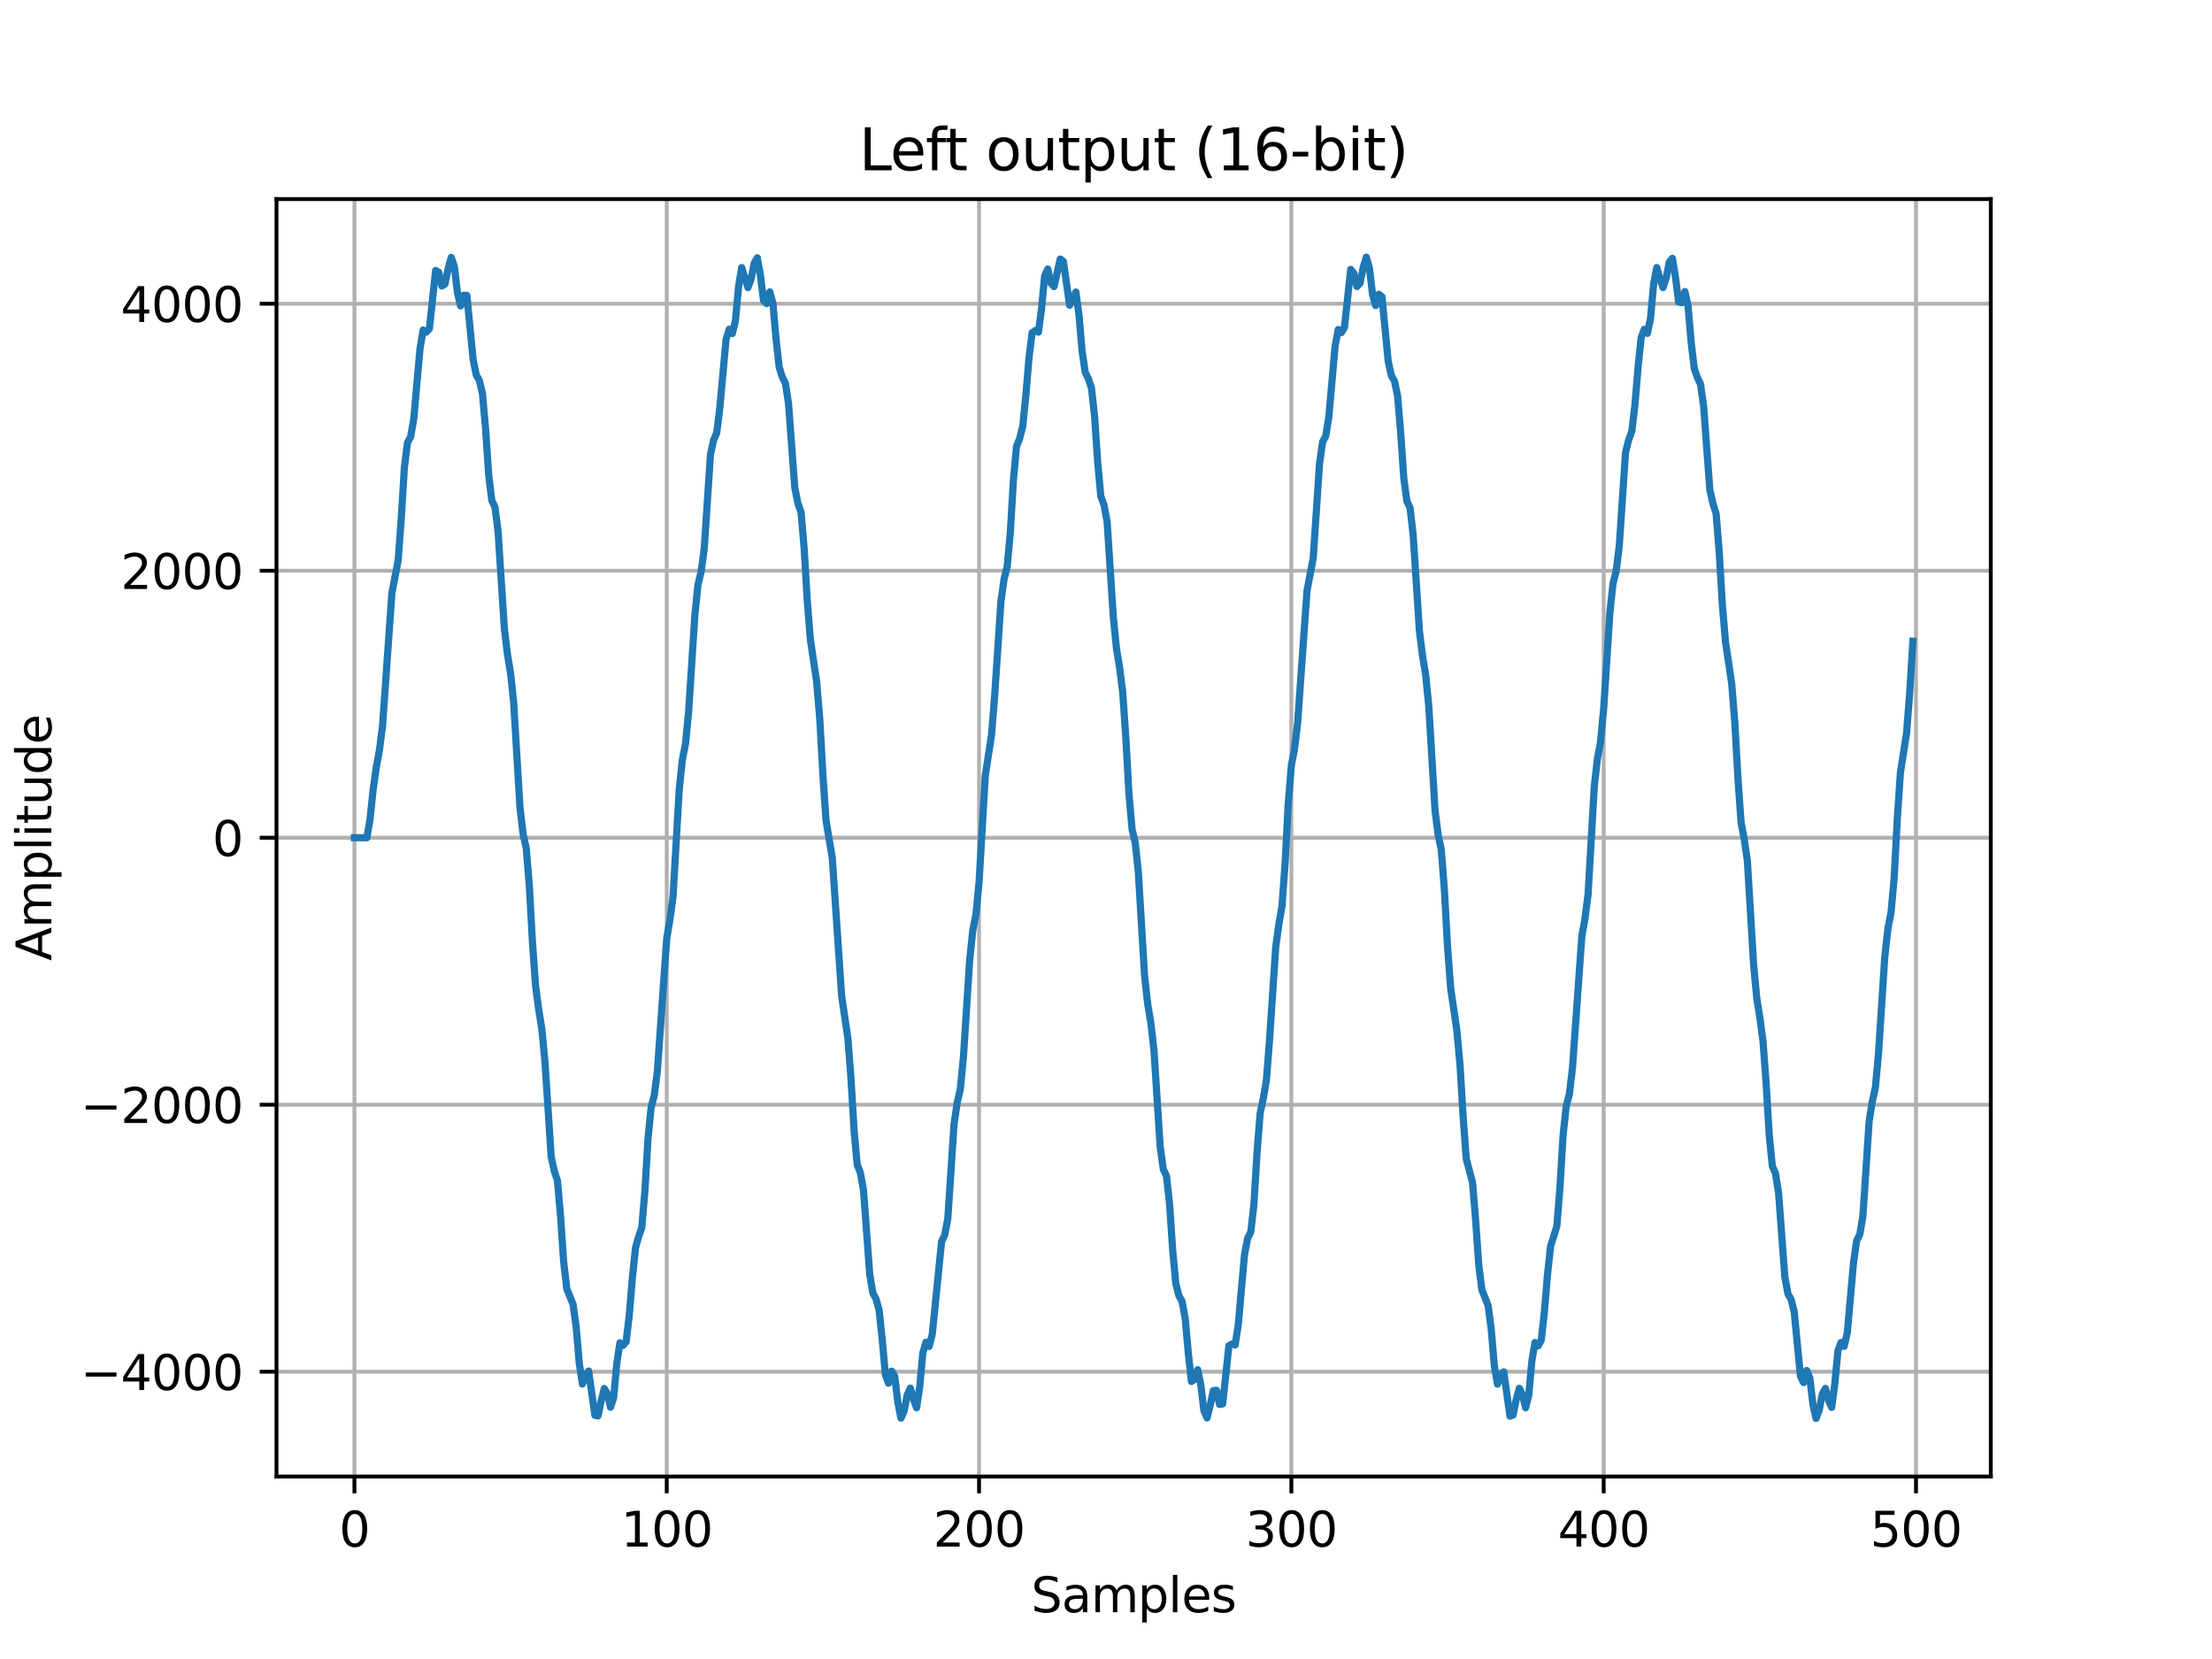 <?xml version="1.0" encoding="utf-8" standalone="no"?>
<!DOCTYPE svg PUBLIC "-//W3C//DTD SVG 1.1//EN"
  "http://www.w3.org/Graphics/SVG/1.1/DTD/svg11.dtd">
<svg xmlns:xlink="http://www.w3.org/1999/xlink" width="460.8pt" height="345.6pt" viewBox="0 0 460.8 345.6" xmlns="http://www.w3.org/2000/svg" version="1.1">
 <defs>
  <style type="text/css">*{stroke-linejoin: round; stroke-linecap: butt}</style>
 </defs>
 <g id="figure_1">
  <g id="patch_1">
   <path d="M 0 345.6 
L 460.8 345.6 
L 460.8 0 
L 0 0 
z
" style="fill: #ffffff"/>
  </g>
  <g id="axes_1">
   <g id="patch_2">
    <path d="M 57.6 307.584 
L 414.72 307.584 
L 414.72 41.472 
L 57.6 41.472 
z
" style="fill: #ffffff"/>
   </g>
   <g id="matplotlib.axis_1">
    <g id="xtick_1">
     <g id="line2d_1">
      <path d="M 73.833 307.584 
L 73.833 41.472 
" clip-path="url(#pffcb5b74a2)" style="fill: none; stroke: #b0b0b0; stroke-width: 0.8; stroke-linecap: square"/>
     </g>
     <g id="line2d_2">
      <defs>
       <path id="m507d42bca2" d="M 0 0 
L 0 3.5 
" style="stroke: #000000; stroke-width: 0.8"/>
      </defs>
      <g>
       <use xlink:href="#m507d42bca2" x="73.833" y="307.584" style="stroke: #000000; stroke-width: 0.8"/>
      </g>
     </g>
     <g id="text_1">
      <!-- 0 -->
      <g transform="translate(70.651 322.182) scale(0.1 -0.1)">
       <defs>
        <path id="DejaVuSans-30" d="M 2034 4250 
Q 1547 4250 1301 3770 
Q 1056 3291 1056 2328 
Q 1056 1369 1301 889 
Q 1547 409 2034 409 
Q 2525 409 2770 889 
Q 3016 1369 3016 2328 
Q 3016 3291 2770 3770 
Q 2525 4250 2034 4250 
z
M 2034 4750 
Q 2819 4750 3233 4129 
Q 3647 3509 3647 2328 
Q 3647 1150 3233 529 
Q 2819 -91 2034 -91 
Q 1250 -91 836 529 
Q 422 1150 422 2328 
Q 422 3509 836 4129 
Q 1250 4750 2034 4750 
z
" transform="scale(0.016)"/>
       </defs>
       <use xlink:href="#DejaVuSans-30"/>
      </g>
     </g>
    </g>
    <g id="xtick_2">
     <g id="line2d_3">
      <path d="M 138.894 307.584 
L 138.894 41.472 
" clip-path="url(#pffcb5b74a2)" style="fill: none; stroke: #b0b0b0; stroke-width: 0.8; stroke-linecap: square"/>
     </g>
     <g id="line2d_4">
      <g>
       <use xlink:href="#m507d42bca2" x="138.894" y="307.584" style="stroke: #000000; stroke-width: 0.8"/>
      </g>
     </g>
     <g id="text_2">
      <!-- 100 -->
      <g transform="translate(129.35 322.182) scale(0.1 -0.1)">
       <defs>
        <path id="DejaVuSans-31" d="M 794 531 
L 1825 531 
L 1825 4091 
L 703 3866 
L 703 4441 
L 1819 4666 
L 2450 4666 
L 2450 531 
L 3481 531 
L 3481 0 
L 794 0 
L 794 531 
z
" transform="scale(0.016)"/>
       </defs>
       <use xlink:href="#DejaVuSans-31"/>
       <use xlink:href="#DejaVuSans-30" x="63.623"/>
       <use xlink:href="#DejaVuSans-30" x="127.246"/>
      </g>
     </g>
    </g>
    <g id="xtick_3">
     <g id="line2d_5">
      <path d="M 203.955 307.584 
L 203.955 41.472 
" clip-path="url(#pffcb5b74a2)" style="fill: none; stroke: #b0b0b0; stroke-width: 0.8; stroke-linecap: square"/>
     </g>
     <g id="line2d_6">
      <g>
       <use xlink:href="#m507d42bca2" x="203.955" y="307.584" style="stroke: #000000; stroke-width: 0.8"/>
      </g>
     </g>
     <g id="text_3">
      <!-- 200 -->
      <g transform="translate(194.411 322.182) scale(0.1 -0.1)">
       <defs>
        <path id="DejaVuSans-32" d="M 1228 531 
L 3431 531 
L 3431 0 
L 469 0 
L 469 531 
Q 828 903 1448 1529 
Q 2069 2156 2228 2338 
Q 2531 2678 2651 2914 
Q 2772 3150 2772 3378 
Q 2772 3750 2511 3984 
Q 2250 4219 1831 4219 
Q 1534 4219 1204 4116 
Q 875 4013 500 3803 
L 500 4441 
Q 881 4594 1212 4672 
Q 1544 4750 1819 4750 
Q 2544 4750 2975 4387 
Q 3406 4025 3406 3419 
Q 3406 3131 3298 2873 
Q 3191 2616 2906 2266 
Q 2828 2175 2409 1742 
Q 1991 1309 1228 531 
z
" transform="scale(0.016)"/>
       </defs>
       <use xlink:href="#DejaVuSans-32"/>
       <use xlink:href="#DejaVuSans-30" x="63.623"/>
       <use xlink:href="#DejaVuSans-30" x="127.246"/>
      </g>
     </g>
    </g>
    <g id="xtick_4">
     <g id="line2d_7">
      <path d="M 269.016 307.584 
L 269.016 41.472 
" clip-path="url(#pffcb5b74a2)" style="fill: none; stroke: #b0b0b0; stroke-width: 0.8; stroke-linecap: square"/>
     </g>
     <g id="line2d_8">
      <g>
       <use xlink:href="#m507d42bca2" x="269.016" y="307.584" style="stroke: #000000; stroke-width: 0.8"/>
      </g>
     </g>
     <g id="text_4">
      <!-- 300 -->
      <g transform="translate(259.472 322.182) scale(0.1 -0.1)">
       <defs>
        <path id="DejaVuSans-33" d="M 2597 2516 
Q 3050 2419 3304 2112 
Q 3559 1806 3559 1356 
Q 3559 666 3084 287 
Q 2609 -91 1734 -91 
Q 1441 -91 1130 -33 
Q 819 25 488 141 
L 488 750 
Q 750 597 1062 519 
Q 1375 441 1716 441 
Q 2309 441 2620 675 
Q 2931 909 2931 1356 
Q 2931 1769 2642 2001 
Q 2353 2234 1838 2234 
L 1294 2234 
L 1294 2753 
L 1863 2753 
Q 2328 2753 2575 2939 
Q 2822 3125 2822 3475 
Q 2822 3834 2567 4026 
Q 2313 4219 1838 4219 
Q 1578 4219 1281 4162 
Q 984 4106 628 3988 
L 628 4550 
Q 988 4650 1302 4700 
Q 1616 4750 1894 4750 
Q 2613 4750 3031 4423 
Q 3450 4097 3450 3541 
Q 3450 3153 3228 2886 
Q 3006 2619 2597 2516 
z
" transform="scale(0.016)"/>
       </defs>
       <use xlink:href="#DejaVuSans-33"/>
       <use xlink:href="#DejaVuSans-30" x="63.623"/>
       <use xlink:href="#DejaVuSans-30" x="127.246"/>
      </g>
     </g>
    </g>
    <g id="xtick_5">
     <g id="line2d_9">
      <path d="M 334.077 307.584 
L 334.077 41.472 
" clip-path="url(#pffcb5b74a2)" style="fill: none; stroke: #b0b0b0; stroke-width: 0.8; stroke-linecap: square"/>
     </g>
     <g id="line2d_10">
      <g>
       <use xlink:href="#m507d42bca2" x="334.077" y="307.584" style="stroke: #000000; stroke-width: 0.8"/>
      </g>
     </g>
     <g id="text_5">
      <!-- 400 -->
      <g transform="translate(324.533 322.182) scale(0.1 -0.1)">
       <defs>
        <path id="DejaVuSans-34" d="M 2419 4116 
L 825 1625 
L 2419 1625 
L 2419 4116 
z
M 2253 4666 
L 3047 4666 
L 3047 1625 
L 3713 1625 
L 3713 1100 
L 3047 1100 
L 3047 0 
L 2419 0 
L 2419 1100 
L 313 1100 
L 313 1709 
L 2253 4666 
z
" transform="scale(0.016)"/>
       </defs>
       <use xlink:href="#DejaVuSans-34"/>
       <use xlink:href="#DejaVuSans-30" x="63.623"/>
       <use xlink:href="#DejaVuSans-30" x="127.246"/>
      </g>
     </g>
    </g>
    <g id="xtick_6">
     <g id="line2d_11">
      <path d="M 399.138 307.584 
L 399.138 41.472 
" clip-path="url(#pffcb5b74a2)" style="fill: none; stroke: #b0b0b0; stroke-width: 0.8; stroke-linecap: square"/>
     </g>
     <g id="line2d_12">
      <g>
       <use xlink:href="#m507d42bca2" x="399.138" y="307.584" style="stroke: #000000; stroke-width: 0.8"/>
      </g>
     </g>
     <g id="text_6">
      <!-- 500 -->
      <g transform="translate(389.594 322.182) scale(0.1 -0.1)">
       <defs>
        <path id="DejaVuSans-35" d="M 691 4666 
L 3169 4666 
L 3169 4134 
L 1269 4134 
L 1269 2991 
Q 1406 3038 1543 3061 
Q 1681 3084 1819 3084 
Q 2600 3084 3056 2656 
Q 3513 2228 3513 1497 
Q 3513 744 3044 326 
Q 2575 -91 1722 -91 
Q 1428 -91 1123 -41 
Q 819 9 494 109 
L 494 744 
Q 775 591 1075 516 
Q 1375 441 1709 441 
Q 2250 441 2565 725 
Q 2881 1009 2881 1497 
Q 2881 1984 2565 2268 
Q 2250 2553 1709 2553 
Q 1456 2553 1204 2497 
Q 953 2441 691 2322 
L 691 4666 
z
" transform="scale(0.016)"/>
       </defs>
       <use xlink:href="#DejaVuSans-35"/>
       <use xlink:href="#DejaVuSans-30" x="63.623"/>
       <use xlink:href="#DejaVuSans-30" x="127.246"/>
      </g>
     </g>
    </g>
    <g id="text_7">
     <!-- Samples -->
     <g transform="translate(214.807 335.861) scale(0.1 -0.1)">
      <defs>
       <path id="DejaVuSans-53" d="M 3425 4513 
L 3425 3897 
Q 3066 4069 2747 4153 
Q 2428 4238 2131 4238 
Q 1616 4238 1336 4038 
Q 1056 3838 1056 3469 
Q 1056 3159 1242 3001 
Q 1428 2844 1947 2747 
L 2328 2669 
Q 3034 2534 3370 2195 
Q 3706 1856 3706 1288 
Q 3706 609 3251 259 
Q 2797 -91 1919 -91 
Q 1588 -91 1214 -16 
Q 841 59 441 206 
L 441 856 
Q 825 641 1194 531 
Q 1563 422 1919 422 
Q 2459 422 2753 634 
Q 3047 847 3047 1241 
Q 3047 1584 2836 1778 
Q 2625 1972 2144 2069 
L 1759 2144 
Q 1053 2284 737 2584 
Q 422 2884 422 3419 
Q 422 4038 858 4394 
Q 1294 4750 2059 4750 
Q 2388 4750 2728 4690 
Q 3069 4631 3425 4513 
z
" transform="scale(0.016)"/>
       <path id="DejaVuSans-61" d="M 2194 1759 
Q 1497 1759 1228 1600 
Q 959 1441 959 1056 
Q 959 750 1161 570 
Q 1363 391 1709 391 
Q 2188 391 2477 730 
Q 2766 1069 2766 1631 
L 2766 1759 
L 2194 1759 
z
M 3341 1997 
L 3341 0 
L 2766 0 
L 2766 531 
Q 2569 213 2275 61 
Q 1981 -91 1556 -91 
Q 1019 -91 701 211 
Q 384 513 384 1019 
Q 384 1609 779 1909 
Q 1175 2209 1959 2209 
L 2766 2209 
L 2766 2266 
Q 2766 2663 2505 2880 
Q 2244 3097 1772 3097 
Q 1472 3097 1187 3025 
Q 903 2953 641 2809 
L 641 3341 
Q 956 3463 1253 3523 
Q 1550 3584 1831 3584 
Q 2591 3584 2966 3190 
Q 3341 2797 3341 1997 
z
" transform="scale(0.016)"/>
       <path id="DejaVuSans-6d" d="M 3328 2828 
Q 3544 3216 3844 3400 
Q 4144 3584 4550 3584 
Q 5097 3584 5394 3201 
Q 5691 2819 5691 2113 
L 5691 0 
L 5113 0 
L 5113 2094 
Q 5113 2597 4934 2840 
Q 4756 3084 4391 3084 
Q 3944 3084 3684 2787 
Q 3425 2491 3425 1978 
L 3425 0 
L 2847 0 
L 2847 2094 
Q 2847 2600 2669 2842 
Q 2491 3084 2119 3084 
Q 1678 3084 1418 2786 
Q 1159 2488 1159 1978 
L 1159 0 
L 581 0 
L 581 3500 
L 1159 3500 
L 1159 2956 
Q 1356 3278 1631 3431 
Q 1906 3584 2284 3584 
Q 2666 3584 2933 3390 
Q 3200 3197 3328 2828 
z
" transform="scale(0.016)"/>
       <path id="DejaVuSans-70" d="M 1159 525 
L 1159 -1331 
L 581 -1331 
L 581 3500 
L 1159 3500 
L 1159 2969 
Q 1341 3281 1617 3432 
Q 1894 3584 2278 3584 
Q 2916 3584 3314 3078 
Q 3713 2572 3713 1747 
Q 3713 922 3314 415 
Q 2916 -91 2278 -91 
Q 1894 -91 1617 61 
Q 1341 213 1159 525 
z
M 3116 1747 
Q 3116 2381 2855 2742 
Q 2594 3103 2138 3103 
Q 1681 3103 1420 2742 
Q 1159 2381 1159 1747 
Q 1159 1113 1420 752 
Q 1681 391 2138 391 
Q 2594 391 2855 752 
Q 3116 1113 3116 1747 
z
" transform="scale(0.016)"/>
       <path id="DejaVuSans-6c" d="M 603 4863 
L 1178 4863 
L 1178 0 
L 603 0 
L 603 4863 
z
" transform="scale(0.016)"/>
       <path id="DejaVuSans-65" d="M 3597 1894 
L 3597 1613 
L 953 1613 
Q 991 1019 1311 708 
Q 1631 397 2203 397 
Q 2534 397 2845 478 
Q 3156 559 3463 722 
L 3463 178 
Q 3153 47 2828 -22 
Q 2503 -91 2169 -91 
Q 1331 -91 842 396 
Q 353 884 353 1716 
Q 353 2575 817 3079 
Q 1281 3584 2069 3584 
Q 2775 3584 3186 3129 
Q 3597 2675 3597 1894 
z
M 3022 2063 
Q 3016 2534 2758 2815 
Q 2500 3097 2075 3097 
Q 1594 3097 1305 2825 
Q 1016 2553 972 2059 
L 3022 2063 
z
" transform="scale(0.016)"/>
       <path id="DejaVuSans-73" d="M 2834 3397 
L 2834 2853 
Q 2591 2978 2328 3040 
Q 2066 3103 1784 3103 
Q 1356 3103 1142 2972 
Q 928 2841 928 2578 
Q 928 2378 1081 2264 
Q 1234 2150 1697 2047 
L 1894 2003 
Q 2506 1872 2764 1633 
Q 3022 1394 3022 966 
Q 3022 478 2636 193 
Q 2250 -91 1575 -91 
Q 1294 -91 989 -36 
Q 684 19 347 128 
L 347 722 
Q 666 556 975 473 
Q 1284 391 1588 391 
Q 1994 391 2212 530 
Q 2431 669 2431 922 
Q 2431 1156 2273 1281 
Q 2116 1406 1581 1522 
L 1381 1569 
Q 847 1681 609 1914 
Q 372 2147 372 2553 
Q 372 3047 722 3315 
Q 1072 3584 1716 3584 
Q 2034 3584 2315 3537 
Q 2597 3491 2834 3397 
z
" transform="scale(0.016)"/>
      </defs>
      <use xlink:href="#DejaVuSans-53"/>
      <use xlink:href="#DejaVuSans-61" x="63.477"/>
      <use xlink:href="#DejaVuSans-6d" x="124.756"/>
      <use xlink:href="#DejaVuSans-70" x="222.168"/>
      <use xlink:href="#DejaVuSans-6c" x="285.645"/>
      <use xlink:href="#DejaVuSans-65" x="313.428"/>
      <use xlink:href="#DejaVuSans-73" x="374.951"/>
     </g>
    </g>
   </g>
   <g id="matplotlib.axis_2">
    <g id="ytick_1">
     <g id="line2d_13">
      <path d="M 57.6 285.754 
L 414.72 285.754 
" clip-path="url(#pffcb5b74a2)" style="fill: none; stroke: #b0b0b0; stroke-width: 0.8; stroke-linecap: square"/>
     </g>
     <g id="line2d_14">
      <defs>
       <path id="m6eecab29c2" d="M 0 0 
L -3.5 0 
" style="stroke: #000000; stroke-width: 0.8"/>
      </defs>
      <g>
       <use xlink:href="#m6eecab29c2" x="57.6" y="285.754" style="stroke: #000000; stroke-width: 0.8"/>
      </g>
     </g>
     <g id="text_8">
      <!-- −4000 -->
      <g transform="translate(16.77 289.554) scale(0.1 -0.1)">
       <defs>
        <path id="DejaVuSans-2212" d="M 678 2272 
L 4684 2272 
L 4684 1741 
L 678 1741 
L 678 2272 
z
" transform="scale(0.016)"/>
       </defs>
       <use xlink:href="#DejaVuSans-2212"/>
       <use xlink:href="#DejaVuSans-34" x="83.789"/>
       <use xlink:href="#DejaVuSans-30" x="147.412"/>
       <use xlink:href="#DejaVuSans-30" x="211.035"/>
       <use xlink:href="#DejaVuSans-30" x="274.658"/>
      </g>
     </g>
    </g>
    <g id="ytick_2">
     <g id="line2d_15">
      <path d="M 57.6 230.134 
L 414.72 230.134 
" clip-path="url(#pffcb5b74a2)" style="fill: none; stroke: #b0b0b0; stroke-width: 0.8; stroke-linecap: square"/>
     </g>
     <g id="line2d_16">
      <g>
       <use xlink:href="#m6eecab29c2" x="57.6" y="230.134" style="stroke: #000000; stroke-width: 0.8"/>
      </g>
     </g>
     <g id="text_9">
      <!-- −2000 -->
      <g transform="translate(16.77 233.934) scale(0.1 -0.1)">
       <use xlink:href="#DejaVuSans-2212"/>
       <use xlink:href="#DejaVuSans-32" x="83.789"/>
       <use xlink:href="#DejaVuSans-30" x="147.412"/>
       <use xlink:href="#DejaVuSans-30" x="211.035"/>
       <use xlink:href="#DejaVuSans-30" x="274.658"/>
      </g>
     </g>
    </g>
    <g id="ytick_3">
     <g id="line2d_17">
      <path d="M 57.6 174.514 
L 414.72 174.514 
" clip-path="url(#pffcb5b74a2)" style="fill: none; stroke: #b0b0b0; stroke-width: 0.8; stroke-linecap: square"/>
     </g>
     <g id="line2d_18">
      <g>
       <use xlink:href="#m6eecab29c2" x="57.6" y="174.514" style="stroke: #000000; stroke-width: 0.8"/>
      </g>
     </g>
     <g id="text_10">
      <!-- 0 -->
      <g transform="translate(44.237 178.313) scale(0.1 -0.1)">
       <use xlink:href="#DejaVuSans-30"/>
      </g>
     </g>
    </g>
    <g id="ytick_4">
     <g id="line2d_19">
      <path d="M 57.6 118.894 
L 414.72 118.894 
" clip-path="url(#pffcb5b74a2)" style="fill: none; stroke: #b0b0b0; stroke-width: 0.8; stroke-linecap: square"/>
     </g>
     <g id="line2d_20">
      <g>
       <use xlink:href="#m6eecab29c2" x="57.6" y="118.894" style="stroke: #000000; stroke-width: 0.8"/>
      </g>
     </g>
     <g id="text_11">
      <!-- 2000 -->
      <g transform="translate(25.15 122.693) scale(0.1 -0.1)">
       <use xlink:href="#DejaVuSans-32"/>
       <use xlink:href="#DejaVuSans-30" x="63.623"/>
       <use xlink:href="#DejaVuSans-30" x="127.246"/>
       <use xlink:href="#DejaVuSans-30" x="190.869"/>
      </g>
     </g>
    </g>
    <g id="ytick_5">
     <g id="line2d_21">
      <path d="M 57.6 63.274 
L 414.72 63.274 
" clip-path="url(#pffcb5b74a2)" style="fill: none; stroke: #b0b0b0; stroke-width: 0.8; stroke-linecap: square"/>
     </g>
     <g id="line2d_22">
      <g>
       <use xlink:href="#m6eecab29c2" x="57.6" y="63.274" style="stroke: #000000; stroke-width: 0.8"/>
      </g>
     </g>
     <g id="text_12">
      <!-- 4000 -->
      <g transform="translate(25.15 67.073) scale(0.1 -0.1)">
       <use xlink:href="#DejaVuSans-34"/>
       <use xlink:href="#DejaVuSans-30" x="63.623"/>
       <use xlink:href="#DejaVuSans-30" x="127.246"/>
       <use xlink:href="#DejaVuSans-30" x="190.869"/>
      </g>
     </g>
    </g>
    <g id="text_13">
     <!-- Amplitude -->
     <g transform="translate(10.691 200.151) rotate(-90) scale(0.1 -0.1)">
      <defs>
       <path id="DejaVuSans-41" d="M 2188 4044 
L 1331 1722 
L 3047 1722 
L 2188 4044 
z
M 1831 4666 
L 2547 4666 
L 4325 0 
L 3669 0 
L 3244 1197 
L 1141 1197 
L 716 0 
L 50 0 
L 1831 4666 
z
" transform="scale(0.016)"/>
       <path id="DejaVuSans-69" d="M 603 3500 
L 1178 3500 
L 1178 0 
L 603 0 
L 603 3500 
z
M 603 4863 
L 1178 4863 
L 1178 4134 
L 603 4134 
L 603 4863 
z
" transform="scale(0.016)"/>
       <path id="DejaVuSans-74" d="M 1172 4494 
L 1172 3500 
L 2356 3500 
L 2356 3053 
L 1172 3053 
L 1172 1153 
Q 1172 725 1289 603 
Q 1406 481 1766 481 
L 2356 481 
L 2356 0 
L 1766 0 
Q 1100 0 847 248 
Q 594 497 594 1153 
L 594 3053 
L 172 3053 
L 172 3500 
L 594 3500 
L 594 4494 
L 1172 4494 
z
" transform="scale(0.016)"/>
       <path id="DejaVuSans-75" d="M 544 1381 
L 544 3500 
L 1119 3500 
L 1119 1403 
Q 1119 906 1312 657 
Q 1506 409 1894 409 
Q 2359 409 2629 706 
Q 2900 1003 2900 1516 
L 2900 3500 
L 3475 3500 
L 3475 0 
L 2900 0 
L 2900 538 
Q 2691 219 2414 64 
Q 2138 -91 1772 -91 
Q 1169 -91 856 284 
Q 544 659 544 1381 
z
M 1991 3584 
L 1991 3584 
z
" transform="scale(0.016)"/>
       <path id="DejaVuSans-64" d="M 2906 2969 
L 2906 4863 
L 3481 4863 
L 3481 0 
L 2906 0 
L 2906 525 
Q 2725 213 2448 61 
Q 2172 -91 1784 -91 
Q 1150 -91 751 415 
Q 353 922 353 1747 
Q 353 2572 751 3078 
Q 1150 3584 1784 3584 
Q 2172 3584 2448 3432 
Q 2725 3281 2906 2969 
z
M 947 1747 
Q 947 1113 1208 752 
Q 1469 391 1925 391 
Q 2381 391 2643 752 
Q 2906 1113 2906 1747 
Q 2906 2381 2643 2742 
Q 2381 3103 1925 3103 
Q 1469 3103 1208 2742 
Q 947 2381 947 1747 
z
" transform="scale(0.016)"/>
      </defs>
      <use xlink:href="#DejaVuSans-41"/>
      <use xlink:href="#DejaVuSans-6d" x="68.408"/>
      <use xlink:href="#DejaVuSans-70" x="165.82"/>
      <use xlink:href="#DejaVuSans-6c" x="229.297"/>
      <use xlink:href="#DejaVuSans-69" x="257.08"/>
      <use xlink:href="#DejaVuSans-74" x="284.863"/>
      <use xlink:href="#DejaVuSans-75" x="324.072"/>
      <use xlink:href="#DejaVuSans-64" x="387.451"/>
      <use xlink:href="#DejaVuSans-65" x="450.928"/>
     </g>
    </g>
   </g>
   <g id="line2d_23">
    <path d="M 73.833 174.514 
L 76.435 174.514 
L 77.086 170.676 
L 77.736 164.447 
L 78.387 159.83 
L 79.038 156.298 
L 79.688 151.237 
L 81.64 123.538 
L 82.941 116.725 
L 83.592 108.02 
L 84.242 97.341 
L 84.893 92.196 
L 85.544 91 
L 86.194 87.274 
L 87.496 72.618 
L 88.146 68.752 
L 88.797 69.197 
L 89.447 68.474 
L 90.749 56.349 
L 91.399 56.711 
L 92.05 59.575 
L 92.7 59.186 
L 93.351 55.96 
L 94.002 53.624 
L 94.652 55.515 
L 95.303 61.021 
L 95.953 63.719 
L 96.604 61.494 
L 97.255 61.522 
L 98.556 74.843 
L 99.207 78.097 
L 99.857 79.237 
L 100.508 82.018 
L 101.158 89.36 
L 101.809 98.982 
L 102.46 104.294 
L 103.11 105.601 
L 103.761 110.773 
L 105.062 130.88 
L 105.713 136.331 
L 106.363 140.224 
L 107.014 146.426 
L 108.315 168.146 
L 108.966 173.708 
L 109.616 176.628 
L 110.267 184.498 
L 110.918 196.262 
L 111.568 205.355 
L 112.219 210.306 
L 112.869 214.338 
L 113.52 221.152 
L 114.821 240.952 
L 115.472 243.956 
L 116.122 245.93 
L 116.773 253.356 
L 117.424 262.895 
L 118.074 268.484 
L 119.375 271.71 
L 120.026 276.41 
L 120.677 284.002 
L 121.327 288.313 
L 121.978 286.533 
L 122.629 285.615 
L 123.93 294.821 
L 124.58 294.96 
L 125.231 291.817 
L 125.882 289.259 
L 126.532 290.343 
L 127.183 293.152 
L 127.833 291.177 
L 128.484 284.086 
L 129.135 279.72 
L 129.785 280.276 
L 130.436 279.497 
L 131.086 273.991 
L 131.737 266.176 
L 132.388 259.947 
L 133.038 257.611 
L 133.689 255.775 
L 134.339 248.211 
L 134.99 237.254 
L 135.641 230.69 
L 136.291 228.188 
L 136.942 223.154 
L 138.894 195.483 
L 139.544 191.673 
L 140.195 186.945 
L 141.496 164.475 
L 142.147 158.301 
L 142.797 154.964 
L 143.448 148.345 
L 144.749 128.182 
L 145.4 121.814 
L 146.05 119.172 
L 146.701 114.305 
L 148.002 94.699 
L 148.653 91.696 
L 149.304 90.166 
L 149.954 84.938 
L 151.255 70.671 
L 151.906 68.585 
L 152.557 69.475 
L 153.207 66.778 
L 153.858 59.631 
L 154.508 55.737 
L 155.81 59.909 
L 156.46 58.184 
L 157.111 54.819 
L 157.761 53.707 
L 158.412 57.35 
L 159.063 62.634 
L 159.713 63.246 
L 160.364 60.799 
L 161.015 63.19 
L 161.665 70.616 
L 162.316 76.484 
L 162.966 78.569 
L 163.617 79.849 
L 164.268 84.103 
L 165.569 101.624 
L 166.219 104.85 
L 166.87 106.685 
L 167.521 114.25 
L 168.171 125.207 
L 168.822 133.244 
L 170.123 142.004 
L 170.774 149.791 
L 171.424 161.36 
L 172.075 170.899 
L 173.376 178.686 
L 175.328 207.469 
L 176.629 216.285 
L 177.28 224.684 
L 177.93 235.641 
L 178.581 242.677 
L 179.232 244.29 
L 179.882 247.961 
L 181.183 265.481 
L 181.834 269.374 
L 182.485 270.57 
L 183.135 272.906 
L 183.786 279.052 
L 184.436 286.311 
L 185.087 288.146 
L 185.738 285.643 
L 186.388 286.728 
L 187.039 292.151 
L 187.69 295.432 
L 188.34 293.986 
L 188.991 290.621 
L 189.641 289.175 
L 190.292 291.483 
L 190.943 293.263 
L 191.593 288.869 
L 192.244 281.833 
L 192.894 279.608 
L 193.545 280.498 
L 194.196 278.023 
L 196.147 258.667 
L 196.798 257.277 
L 197.449 253.828 
L 198.75 234.139 
L 199.401 229.689 
L 200.051 226.908 
L 200.702 220.178 
L 202.003 200.016 
L 202.654 193.759 
L 203.304 190.477 
L 203.955 183.803 
L 205.256 161.527 
L 206.557 153.1 
L 207.208 144.924 
L 208.509 125.346 
L 209.16 120.646 
L 209.81 118.06 
L 210.461 111.024 
L 211.112 100.011 
L 211.762 92.975 
L 212.413 91.362 
L 213.063 88.748 
L 213.714 82.268 
L 214.365 74.481 
L 215.015 69.309 
L 215.666 68.864 
L 216.316 69.197 
L 216.967 64.386 
L 217.618 57.461 
L 218.268 56.043 
L 218.919 58.963 
L 219.569 59.714 
L 220.871 53.957 
L 221.521 54.458 
L 222.822 63.58 
L 224.124 60.826 
L 224.774 65.638 
L 225.425 73.174 
L 226.076 77.568 
L 226.726 78.903 
L 227.377 80.85 
L 228.027 86.829 
L 228.678 96.451 
L 229.329 103.431 
L 229.979 105.184 
L 230.63 108.632 
L 231.931 128.627 
L 232.582 135.107 
L 233.232 139.056 
L 233.883 144.257 
L 234.533 153.712 
L 235.184 165.42 
L 235.835 172.762 
L 236.485 175.571 
L 237.136 181.661 
L 238.437 203.298 
L 239.088 209.165 
L 239.738 213.059 
L 240.389 218.788 
L 241.69 238.95 
L 242.341 243.594 
L 242.991 244.957 
L 243.642 250.769 
L 244.293 260.447 
L 244.943 267.4 
L 245.594 269.931 
L 246.244 271.099 
L 246.895 274.658 
L 247.546 281.889 
L 248.196 287.785 
L 248.847 287.34 
L 249.498 285.337 
L 250.148 288.48 
L 250.799 293.875 
L 251.449 295.377 
L 252.1 292.79 
L 252.751 289.704 
L 253.401 289.62 
L 254.052 292.568 
L 254.702 292.457 
L 256.004 280.331 
L 256.654 279.97 
L 257.305 280.192 
L 257.955 275.938 
L 259.257 261.337 
L 259.907 257.944 
L 260.558 256.665 
L 261.208 250.992 
L 261.859 240.146 
L 262.51 231.914 
L 263.16 228.883 
L 263.811 225.045 
L 264.462 216.73 
L 265.763 197.235 
L 266.413 192.507 
L 267.064 188.781 
L 267.715 179.798 
L 268.365 167.395 
L 269.016 159.441 
L 269.666 156.048 
L 270.317 150.653 
L 272.269 123.093 
L 273.57 116.252 
L 274.871 96.674 
L 275.522 92.057 
L 276.173 90.861 
L 276.823 86.801 
L 278.124 72.117 
L 278.775 68.641 
L 279.426 69.281 
L 280.076 68.168 
L 281.377 56.127 
L 282.028 56.933 
L 282.679 59.686 
L 283.329 58.991 
L 283.98 55.709 
L 284.63 53.568 
L 285.281 55.876 
L 285.932 61.41 
L 286.582 63.663 
L 287.233 61.299 
L 287.884 61.8 
L 289.185 75.232 
L 289.835 78.236 
L 290.486 79.348 
L 291.137 82.435 
L 291.787 90.138 
L 292.438 99.649 
L 293.088 104.46 
L 293.739 105.768 
L 294.39 111.496 
L 295.691 131.436 
L 296.341 136.637 
L 296.992 140.586 
L 297.643 147.121 
L 298.944 168.813 
L 299.595 173.93 
L 300.245 177.017 
L 300.896 185.388 
L 301.546 197.152 
L 302.197 205.856 
L 303.498 214.727 
L 304.149 221.875 
L 304.799 232.665 
L 305.45 241.425 
L 306.751 246.32 
L 307.402 254.162 
L 308.052 263.534 
L 308.703 268.707 
L 310.004 271.933 
L 310.655 276.966 
L 311.305 284.559 
L 311.956 288.341 
L 312.607 286.311 
L 313.257 285.782 
L 314.559 295.015 
L 315.209 294.765 
L 315.86 291.539 
L 316.51 289.203 
L 317.161 290.566 
L 317.812 293.263 
L 318.462 290.705 
L 319.113 283.53 
L 319.763 279.664 
L 320.414 280.359 
L 321.065 279.219 
L 321.715 273.407 
L 322.366 265.564 
L 323.016 259.613 
L 324.318 255.441 
L 324.968 247.349 
L 325.619 236.503 
L 326.27 230.44 
L 326.92 227.965 
L 327.571 222.542 
L 329.523 195.038 
L 330.173 191.423 
L 330.824 186.333 
L 332.125 163.752 
L 332.776 157.995 
L 333.426 154.574 
L 334.077 147.622 
L 335.378 127.487 
L 336.029 121.508 
L 336.679 118.977 
L 337.33 113.638 
L 338.631 94.254 
L 339.282 91.612 
L 339.932 89.888 
L 340.583 84.382 
L 341.234 76.567 
L 341.884 70.31 
L 342.535 68.613 
L 343.185 69.448 
L 343.836 66.305 
L 344.487 59.102 
L 345.137 55.737 
L 345.788 58.101 
L 346.438 59.909 
L 347.089 57.934 
L 347.74 54.597 
L 348.39 53.818 
L 349.041 57.795 
L 349.691 62.912 
L 350.342 63.051 
L 350.993 60.743 
L 351.643 63.691 
L 352.294 71.227 
L 352.945 76.762 
L 353.595 78.653 
L 354.246 80.015 
L 354.896 84.632 
L 356.198 102.097 
L 356.848 104.933 
L 357.499 107.019 
L 358.149 115.084 
L 358.8 126.013 
L 359.451 133.689 
L 360.752 142.477 
L 361.402 150.597 
L 362.053 162.278 
L 362.704 171.372 
L 363.354 174.82 
L 364.005 179.27 
L 365.306 200.85 
L 365.957 207.886 
L 366.607 211.974 
L 367.258 216.813 
L 367.909 225.518 
L 368.559 236.447 
L 369.21 242.955 
L 369.86 244.401 
L 370.511 248.517 
L 371.812 265.981 
L 372.463 269.541 
L 373.113 270.681 
L 373.764 273.24 
L 375.065 286.7 
L 375.716 288.007 
L 376.367 285.504 
L 377.017 287.062 
L 377.668 292.596 
L 378.318 295.488 
L 378.969 293.736 
L 379.62 290.399 
L 380.27 289.231 
L 380.921 291.734 
L 381.571 293.18 
L 382.222 288.285 
L 382.873 281.444 
L 383.523 279.664 
L 384.174 280.471 
L 384.824 277.606 
L 386.126 263.006 
L 386.776 258.445 
L 387.427 257.166 
L 388.078 253.272 
L 389.379 233.555 
L 390.029 229.495 
L 390.68 226.547 
L 391.331 219.427 
L 392.632 199.349 
L 393.282 193.453 
L 393.933 190.143 
L 394.584 182.968 
L 395.234 170.704 
L 395.885 160.998 
L 397.186 152.628 
L 397.837 144.145 
L 398.487 133.578 
L 398.487 133.578 
" clip-path="url(#pffcb5b74a2)" style="fill: none; stroke: #1f77b4; stroke-width: 1.5; stroke-linecap: square"/>
   </g>
   <g id="patch_3">
    <path d="M 57.6 307.584 
L 57.6 41.472 
" style="fill: none; stroke: #000000; stroke-width: 0.8; stroke-linejoin: miter; stroke-linecap: square"/>
   </g>
   <g id="patch_4">
    <path d="M 414.72 307.584 
L 414.72 41.472 
" style="fill: none; stroke: #000000; stroke-width: 0.8; stroke-linejoin: miter; stroke-linecap: square"/>
   </g>
   <g id="patch_5">
    <path d="M 57.6 307.584 
L 414.72 307.584 
" style="fill: none; stroke: #000000; stroke-width: 0.8; stroke-linejoin: miter; stroke-linecap: square"/>
   </g>
   <g id="patch_6">
    <path d="M 57.6 41.472 
L 414.72 41.472 
" style="fill: none; stroke: #000000; stroke-width: 0.8; stroke-linejoin: miter; stroke-linecap: square"/>
   </g>
   <g id="text_14">
    <!-- Left output (16-bit) -->
    <g transform="translate(178.958 35.472) scale(0.12 -0.12)">
     <defs>
      <path id="DejaVuSans-4c" d="M 628 4666 
L 1259 4666 
L 1259 531 
L 3531 531 
L 3531 0 
L 628 0 
L 628 4666 
z
" transform="scale(0.016)"/>
      <path id="DejaVuSans-66" d="M 2375 4863 
L 2375 4384 
L 1825 4384 
Q 1516 4384 1395 4259 
Q 1275 4134 1275 3809 
L 1275 3500 
L 2222 3500 
L 2222 3053 
L 1275 3053 
L 1275 0 
L 697 0 
L 697 3053 
L 147 3053 
L 147 3500 
L 697 3500 
L 697 3744 
Q 697 4328 969 4595 
Q 1241 4863 1831 4863 
L 2375 4863 
z
" transform="scale(0.016)"/>
      <path id="DejaVuSans-20" transform="scale(0.016)"/>
      <path id="DejaVuSans-6f" d="M 1959 3097 
Q 1497 3097 1228 2736 
Q 959 2375 959 1747 
Q 959 1119 1226 758 
Q 1494 397 1959 397 
Q 2419 397 2687 759 
Q 2956 1122 2956 1747 
Q 2956 2369 2687 2733 
Q 2419 3097 1959 3097 
z
M 1959 3584 
Q 2709 3584 3137 3096 
Q 3566 2609 3566 1747 
Q 3566 888 3137 398 
Q 2709 -91 1959 -91 
Q 1206 -91 779 398 
Q 353 888 353 1747 
Q 353 2609 779 3096 
Q 1206 3584 1959 3584 
z
" transform="scale(0.016)"/>
      <path id="DejaVuSans-28" d="M 1984 4856 
Q 1566 4138 1362 3434 
Q 1159 2731 1159 2009 
Q 1159 1288 1364 580 
Q 1569 -128 1984 -844 
L 1484 -844 
Q 1016 -109 783 600 
Q 550 1309 550 2009 
Q 550 2706 781 3412 
Q 1013 4119 1484 4856 
L 1984 4856 
z
" transform="scale(0.016)"/>
      <path id="DejaVuSans-36" d="M 2113 2584 
Q 1688 2584 1439 2293 
Q 1191 2003 1191 1497 
Q 1191 994 1439 701 
Q 1688 409 2113 409 
Q 2538 409 2786 701 
Q 3034 994 3034 1497 
Q 3034 2003 2786 2293 
Q 2538 2584 2113 2584 
z
M 3366 4563 
L 3366 3988 
Q 3128 4100 2886 4159 
Q 2644 4219 2406 4219 
Q 1781 4219 1451 3797 
Q 1122 3375 1075 2522 
Q 1259 2794 1537 2939 
Q 1816 3084 2150 3084 
Q 2853 3084 3261 2657 
Q 3669 2231 3669 1497 
Q 3669 778 3244 343 
Q 2819 -91 2113 -91 
Q 1303 -91 875 529 
Q 447 1150 447 2328 
Q 447 3434 972 4092 
Q 1497 4750 2381 4750 
Q 2619 4750 2861 4703 
Q 3103 4656 3366 4563 
z
" transform="scale(0.016)"/>
      <path id="DejaVuSans-2d" d="M 313 2009 
L 1997 2009 
L 1997 1497 
L 313 1497 
L 313 2009 
z
" transform="scale(0.016)"/>
      <path id="DejaVuSans-62" d="M 3116 1747 
Q 3116 2381 2855 2742 
Q 2594 3103 2138 3103 
Q 1681 3103 1420 2742 
Q 1159 2381 1159 1747 
Q 1159 1113 1420 752 
Q 1681 391 2138 391 
Q 2594 391 2855 752 
Q 3116 1113 3116 1747 
z
M 1159 2969 
Q 1341 3281 1617 3432 
Q 1894 3584 2278 3584 
Q 2916 3584 3314 3078 
Q 3713 2572 3713 1747 
Q 3713 922 3314 415 
Q 2916 -91 2278 -91 
Q 1894 -91 1617 61 
Q 1341 213 1159 525 
L 1159 0 
L 581 0 
L 581 4863 
L 1159 4863 
L 1159 2969 
z
" transform="scale(0.016)"/>
      <path id="DejaVuSans-29" d="M 513 4856 
L 1013 4856 
Q 1481 4119 1714 3412 
Q 1947 2706 1947 2009 
Q 1947 1309 1714 600 
Q 1481 -109 1013 -844 
L 513 -844 
Q 928 -128 1133 580 
Q 1338 1288 1338 2009 
Q 1338 2731 1133 3434 
Q 928 4138 513 4856 
z
" transform="scale(0.016)"/>
     </defs>
     <use xlink:href="#DejaVuSans-4c"/>
     <use xlink:href="#DejaVuSans-65" x="53.963"/>
     <use xlink:href="#DejaVuSans-66" x="115.486"/>
     <use xlink:href="#DejaVuSans-74" x="148.941"/>
     <use xlink:href="#DejaVuSans-20" x="188.15"/>
     <use xlink:href="#DejaVuSans-6f" x="219.938"/>
     <use xlink:href="#DejaVuSans-75" x="281.119"/>
     <use xlink:href="#DejaVuSans-74" x="344.498"/>
     <use xlink:href="#DejaVuSans-70" x="383.707"/>
     <use xlink:href="#DejaVuSans-75" x="447.184"/>
     <use xlink:href="#DejaVuSans-74" x="510.562"/>
     <use xlink:href="#DejaVuSans-20" x="549.771"/>
     <use xlink:href="#DejaVuSans-28" x="581.559"/>
     <use xlink:href="#DejaVuSans-31" x="620.572"/>
     <use xlink:href="#DejaVuSans-36" x="684.195"/>
     <use xlink:href="#DejaVuSans-2d" x="747.818"/>
     <use xlink:href="#DejaVuSans-62" x="783.902"/>
     <use xlink:href="#DejaVuSans-69" x="847.379"/>
     <use xlink:href="#DejaVuSans-74" x="875.162"/>
     <use xlink:href="#DejaVuSans-29" x="914.371"/>
    </g>
   </g>
  </g>
 </g>
 <defs>
  <clipPath id="pffcb5b74a2">
   <rect x="57.6" y="41.472" width="357.12" height="266.112"/>
  </clipPath>
 </defs>
</svg>
